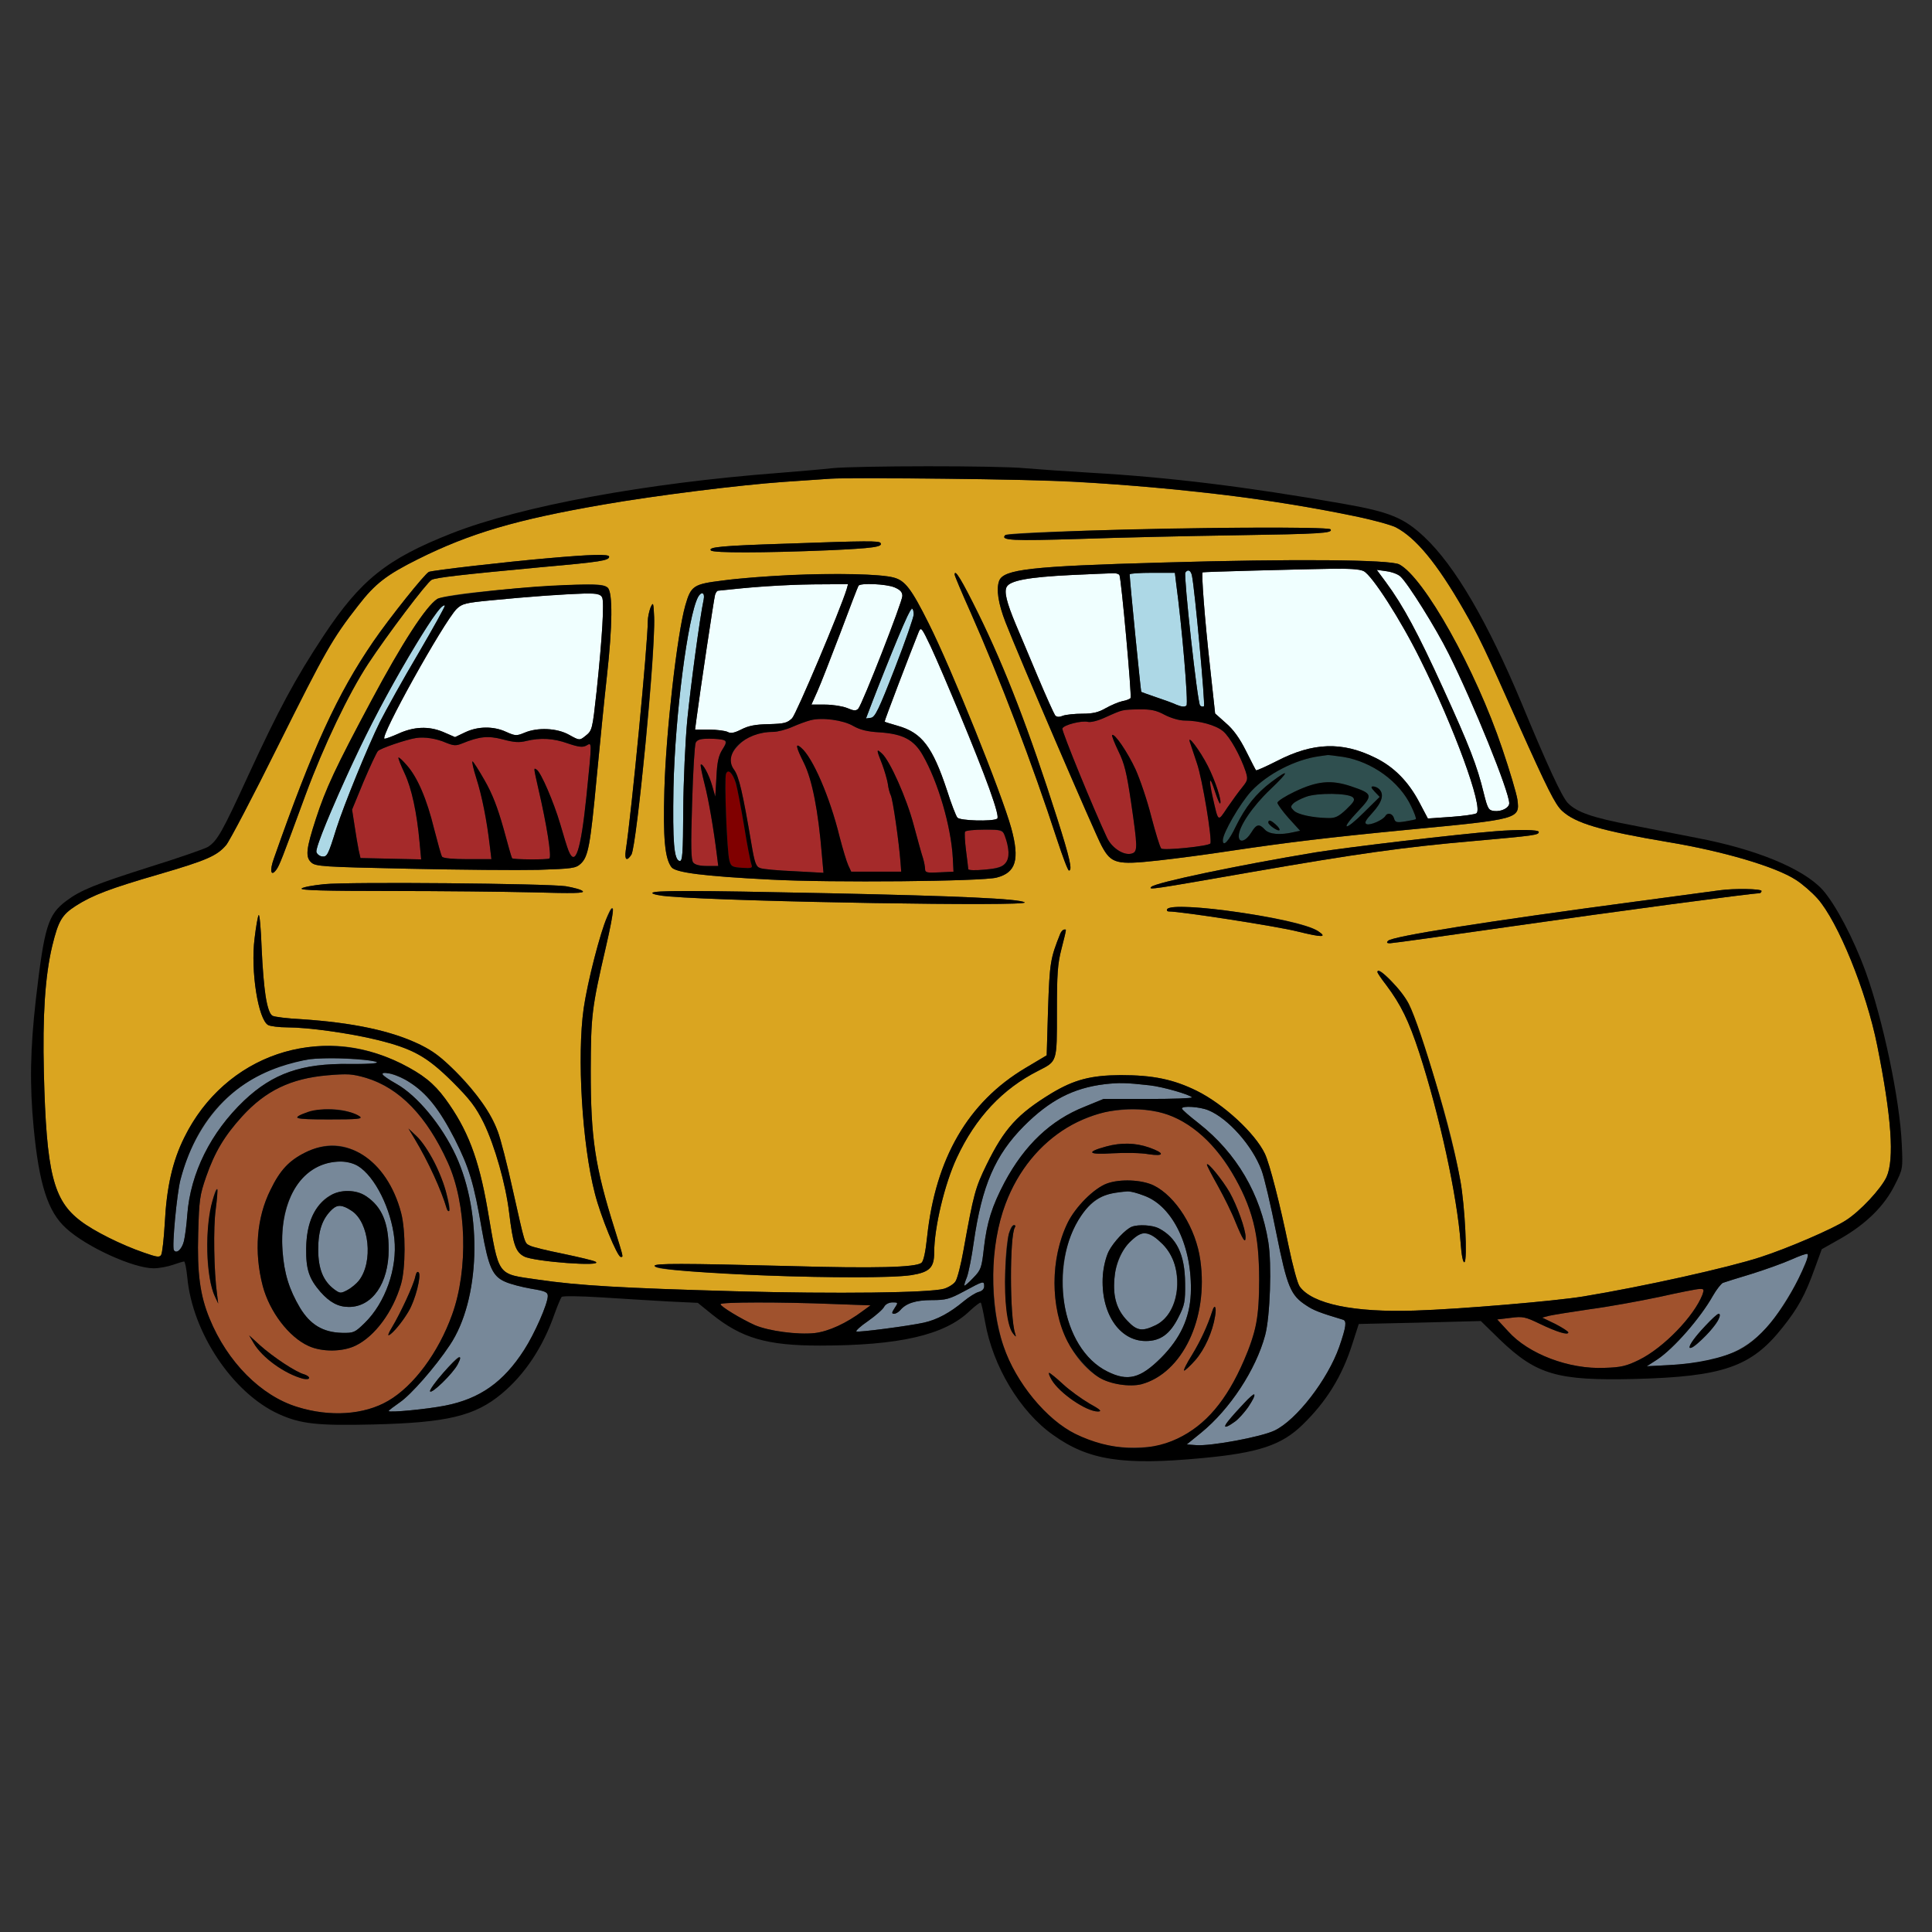 <?xml version="1.0" encoding="utf-8"?>
<!-- Generator: Adobe Illustrator 21.0.0, SVG Export Plug-In . SVG Version: 6.00 Build 0)  -->
<svg version="1.1" baseProfile="tiny"
	 id="svg78" inkscape:version="0.92.2 5c3e80d, 2017-08-06" sodipodi:docname="27.svg" xmlns:cc="http://creativecommons.org/ns#" xmlns:dc="http://purl.org/dc/elements/1.1/" xmlns:inkscape="http://www.inkscape.org/namespaces/inkscape" xmlns:rdf="http://www.w3.org/1999/02/22-rdf-syntax-ns#" xmlns:sodipodi="http://sodipodi.sourceforge.net/DTD/sodipodi-0.dtd" xmlns:svg="http://www.w3.org/2000/svg"
	 xmlns="http://www.w3.org/2000/svg" xmlns:xlink="http://www.w3.org/1999/xlink" x="0px" y="0px" viewBox="0 0 850 850"
	 xml:space="preserve">
<rect x="0" y="0" width="850" height="850" fill="#333333" stroke="none"/>
<sodipodi:namedview  bordercolor="#666666" borderopacity="1" gridtolerance="10" guidetolerance="10" id="namedview80" inkscape:current-layer="svg78" inkscape:cx="1137.039" inkscape:cy="703.33618" inkscape:pageopacity="0" inkscape:pageshadow="2" inkscape:window-height="978" inkscape:window-maximized="1" inkscape:window-width="1920" inkscape:window-x="0" inkscape:window-y="1" inkscape:zoom="0.41647059" objecttolerance="10" pagecolor="#ffffff" showgrid="false">
	</sodipodi:namedview>
<g id="g76" transform="translate(0,0) scale(1,1)">
	<path id="path4" fill="none" d="M0,0h425h425v425v425H425H0V425V0z M366,206c-4.1,0.5-14.2,1.3-22.5,2
		c-59.3,4.5-114.1,14.6-144.9,26.7c-28.4,11.2-39.9,20.4-56.1,44.8c-12.7,19.2-20,32.9-33.2,61.5c-11.6,25.3-13.7,28.9-17.8,31.6
		c-1.3,0.8-13,4.9-25.9,8.9C42,389,35.5,391.6,29.1,396.4c-8,6-9.6,11.3-13.3,43.1c-2.5,22-2.8,37.5-1,56.5
		c2.4,25.2,6.3,37.2,14.3,44.4C38,548.6,58.7,558,67.6,558c2.3,0,6.1-0.7,8.4-1.5c2.3-0.8,4.6-1.5,5-1.5c0.4,0,1,3.1,1.4,6.9
		c2.2,24.4,20,51,40.2,60.2c9.7,4.4,17,5.2,41.8,4.6c32.4-0.8,44.5-3.7,56.3-13.5c10.2-8.5,18.2-20.5,23.3-35.2
		c1.3-3.6,2.7-6.9,3.1-7.4c0.5-0.5,7.8-0.4,17.6,0.2c9.2,0.6,22.5,1.4,29.6,1.8l12.7,0.6l6.3,5.1c13,10.4,24,13.7,47.3,13.7
		c35,0,55.1-4.6,66.1-15.3c2.4-2.2,4.5-3.8,4.8-3.6c0.3,0.3,1.1,4.1,1.9,8.5c3.4,19.5,15.4,39.5,29.9,49.7
		c15.6,11.2,30.7,13.5,65.7,10.2c24.7-2.3,34.9-5.7,44.1-14.7c10.6-10.3,17.4-21.4,21.9-35.6l2.8-8.7l26.9-0.6l26.8-0.7l8.5,8.3
		c16,15.3,25.1,18,59,17.2c39.1-1,51.5-5.3,65.2-22.6c6.8-8.5,10-14.3,14.2-26l3.1-8.5l8.5-4.8c11.1-6.4,19.1-14.3,23.6-23.4
		c3.6-7.1,3.6-7.2,3.1-18c-0.8-19.4-8.3-54.9-15.9-75.9c-5.4-14.8-13.3-29.7-19-36.1c-8.6-9.3-29.1-17.8-55.5-22.8
		c-7-1.4-19.9-3.9-28.6-5.6c-17.3-3.3-24.1-5.7-28-9.8c-2.6-2.8-9-16.6-20.2-43.7c-14.9-35.7-29.3-60.5-42.8-73.2
		c-9-8.5-15.3-11.1-35.9-14.7c-42.5-7.5-77.2-11.7-110.8-13.6c-10.2-0.6-23.2-1.5-29-2C438.8,204.8,377.1,204.9,366,206z"/>
	<path id="path6" fill="#DAA520" d="M413,210.6c51.9,0.4,78.1,1.8,120,6.5c32.7,3.6,73.7,11.2,81.1,14.9
		c8.8,4.6,18.1,15.8,29.8,36.2c6.7,11.7,9.1,16.6,24.3,50.8c12.6,28.1,16,34.9,19,37.7c5.9,5.5,17.1,8.8,46.8,13.8
		c24.1,4,47.2,10.8,56.1,16.6c2.7,1.7,7,5.4,9.5,8.2c9,10.1,21.5,40.7,26.3,64.7c6.3,31.4,7.6,50.1,4.1,57.8
		c-2.4,5.2-11.6,15.1-17.9,19.1c-5.8,3.8-25.8,12.4-37.6,16.2c-14.1,4.6-51.3,12.9-78,17.3c-12.2,2-54.3,5.6-74,6.2
		c-26.9,0.9-45.2-2.9-50.7-10.6c-1-1.4-3.1-9.3-4.8-17.5c-3.8-18.5-8.4-36.5-10.5-40.9c-4.3-9-18.1-21.8-30-27.7
		c-10.2-5-19.1-6.9-33.5-6.9c-13.1,0.1-20.4,2-30.4,8c-14.9,9.1-20.7,15.4-28.6,31.5c-4.9,10.1-5.6,12.5-10.1,37.5
		c-1.1,6.3-2.7,12.5-3.5,13.7c-0.7,1.2-3.1,2.7-5.1,3.3c-6.3,1.8-47.4,2.3-91.8,1.1c-49.9-1.4-69-2.5-86.7-5.1
		c-18.5-2.7-17.1-0.8-22.3-31c-3.9-22.5-8.8-35.2-18.6-48.6c-5.1-6.9-9.9-10.7-19.4-15.5c-15.3-7.5-30.1-9.6-46.1-6.3
		c-21.2,4.3-39.4,18.6-49.3,38.8c-5.2,10.4-7.8,21.9-8.6,37.7c-0.4,6.9-1.1,13.2-1.6,14c-0.7,1.2-1.9,1-7.6-1
		c-9.9-3.4-22.1-9.5-27.8-13.9c-12.1-9.1-15.1-21.3-16.2-65.3c-0.6-24.9,0.5-42.4,3.7-55.8c2.7-11,4.2-13.6,10.4-17.6
		c7.4-4.7,15-7.6,36.7-13.9c20.9-6.1,25.4-8.1,29.4-12.8c1.5-1.8,11.9-21.6,23-44c20.5-41.1,23.6-46.7,35.1-61.4
		c7.5-9.7,12.5-13.5,26.3-20.4c22.9-11.4,43.3-17.4,81.5-24c23-4,59.7-8.6,79.6-10c8.5-0.6,17.8-1.2,20.5-1.4
		C368.3,210.4,389.6,210.4,413,210.6z M442.3,235.4c-2.4,2.4,3.1,2.6,32.8,1.7c17.3-0.6,48.1-1.3,68.4-1.6c37.6-0.6,43-0.9,41.9-2.6
		C584.2,230.9,444.3,233.4,442.3,235.4z M345.5,239.2c-28.2,0.9-34.2,1.5-32.7,3c1.1,1.1,22.6,1.1,51.7-0.1
		c19.8-0.9,24-1.5,22.9-3.2C386.8,237.9,381.8,237.9,345.5,239.2z M241,245.6c-18.5,1.6-50.6,5.3-52.3,6
		c-1.8,0.8-17.3,20.2-24.5,30.7c-15.8,23.1-26.5,46.4-43.7,95.4c-2,5.5-1.3,8.2,1.1,4.9c1.4-2,2.2-4,12.9-33.1
		c7.9-21.4,18.9-44.4,27.5-57.5c8.3-12.6,25.8-35.8,27.9-36.9c1.9-1,13.3-2.3,48.6-5.6c25.9-2.3,29.5-2.9,29.5-4.6
		C268,243.7,260.1,243.9,241,245.6z M511.5,247.5c-58.2,1.6-69.9,3-71.9,8c-1.4,3.7-0.4,10.1,2.8,18.3c5.5,14.2,39.5,93.3,42.3,98.4
		c4.2,7.8,6.5,8.4,24.7,6.4c8.3-0.9,22.5-2.8,31.6-4.2c25.5-3.8,43.7-6,79-9.4c48.4-4.6,48.7-4.7,47.6-13.2
		c-0.4-2.7-3.4-12.8-6.7-22.5c-11.7-34.8-34.4-75.3-45.3-81C611.5,246.2,569.3,245.8,511.5,247.5z M318,255.4
		c-13,1.6-14,2.3-16.5,11c-3.6,12.7-8.5,55.7-9.2,81.1c-0.6,21.3,0.2,30.1,3.1,34c1.7,2.4,14.1,4,43.9,5.5
		c26.2,1.4,92.8,0.8,99.2-0.9c8.5-2.2,10.2-7.9,6.4-21.8c-4.2-15.2-26.4-70.4-36.4-90.2c-7.5-15-10.3-18.7-15.3-20
		C383.9,251.6,341.7,252.3,318,255.4z M420,252.8c0,0.5,3.2,8.1,7.1,16.8c12.6,28.4,27.3,67,37.9,99.6c2.5,7.6,4.8,13.8,5.3,13.8
		c1.6,0,0.4-5.4-5.2-23c-12.2-38.3-22.7-65.7-34.7-90.1C423.1,255.1,420,250,420,252.8z M257.2,257.2c-23.3,0.5-61.7,4.2-64.8,6.3
		c-5,3.2-15.6,19.6-29,44.7c-15.9,29.7-20.1,38.8-24.4,52s-4.7,16.8-2.1,19.2c1.9,1.8,4.9,2,42.8,2.8c22.5,0.5,48.1,0.7,57.1,0.5
		c15.1-0.5,16.5-0.7,18.7-2.7c3.3-3.1,4.2-7.9,7-37.8c1.4-14.7,3.4-34.8,4.5-44.6c2.5-22.4,2.6-36.8,0.4-39
		C266.2,257.4,263.9,257,257.2,257.2z M287.8,271.5c-0.3-6.5-0.4-6.8-1.6-4.2c-0.6,1.6-1.2,4.3-1.2,6c0,9.9-7.2,84.8-9.7,100.9
		c-0.6,4.2,0.5,4.9,2.5,1.8c1.4-2.2,6.2-44.5,8.7-77C287.4,287.7,288,275.3,287.8,271.5z M658,365.7c-17.5,1.4-64,6.9-79.2,9.3
		c-34.3,5.7-70.5,13.3-72.3,15.2c-1.3,1.4-0.2,1.2,44.5-6.6c46.1-8,66.5-10.9,97.5-13.6c26.8-2.4,28.5-2.6,28.5-4
		C677,365,668.1,364.9,658,365.7z M142.6,389c-4.9,0.5-9.3,1.3-9.9,1.9c-0.8,0.8,10.4,1.1,38.9,1.1c22.1,0,50.4,0.3,63,0.6
		c17.6,0.5,22.6,0.4,21.8-0.5c-0.6-0.7-4-1.6-7.5-2.2C240.4,388.7,153.9,387.9,142.6,389z M756.5,391.7c-1.6,0.2-18.1,2.4-36.5,4.9
		c-66.1,8.8-107.3,15.3-109.3,17.3c-0.8,0.8-0.5,1.1,0.8,1.1c1.1,0,25.4-3.4,54-7.5C710.1,401.1,770.7,393,774,393c0.5,0,1-0.5,1-1
		C775,391,762.9,390.8,756.5,391.7z M287,392.9c0,0.5,3.3,1.2,7.3,1.5c29.2,2.4,159.5,4.5,156.5,2.6c-2.5-1.6-29-2.8-85.8-4
		C303.5,391.7,287,391.7,287,392.9z M269.7,400c-1.2-4.9-10.4,26.2-12.9,43.6c-3,21.1-0.7,59.8,4.9,81.4c2.5,10,9.9,28,11.4,28
		c1.2,0,1.3,0.6-2.6-12c-8.8-27.9-10.6-40.3-10.6-70c0.1-24.4,0.4-27.3,6.7-54.5C268.5,408.3,269.9,400.9,269.7,400z M513.5,400
		c-0.3,0.5,0,1,0.7,1c5.4,0,47.5,6.5,56.6,8.8c11,2.7,13.4,2.7,9-0.2c-4.7-3-19.8-6.3-41.1-9.1C525.1,398.8,514.4,398.5,513.5,400z
		 M115.1,417c-0.3-8.5-0.9-15-1.3-14.4c-0.4,0.6-1.2,5.2-1.8,10.3c-1.8,14.3,1.6,35.7,6,38.1c1,0.5,4.8,1,8.4,1
		c9.1,0,27.2,2.5,39.5,5.5c15.8,3.9,21.9,7.3,33.2,18.5c7.8,7.8,10.2,11,13.7,18c4.9,10.1,9.7,27,11.2,39.5
		c1.7,14,2.8,17.3,6.6,19.3c4.4,2.3,35.4,4.6,31.4,2.3c-0.8-0.5-7.2-2-14.3-3.5c-7-1.4-13.6-3-14.6-3.6c-2.4-1.2-2-0.1-7.5-24.5
		c-2.4-11-5.4-22.6-6.6-25.7c-5.1-13.7-21.5-32-34-38.1c-12.6-6.2-29.8-9.8-52.5-11.3c-6-0.3-11.7-1-12.6-1.5
		c-1.1-0.6-2.1-3.3-2.9-7.6C116.3,435.5,115.5,425.5,115.1,417z M466.5,410.7c-4.4,11-4.7,12.8-5.4,33.2l-0.6,20.4l-9.4,5.6
		c-25.2,15-39.5,39.7-43.2,74.2c-0.7,6.8-1.6,10.8-2.5,11.5c-2.6,2-20.2,2.5-58.4,1.4c-47.1-1.2-59-1.2-59-0.1c0,1.3,6.3,2,35,3.6
		c29.6,1.7,68.6,1.9,78,0.5c8-1.3,10-3.3,10-9.9c0-11,4.6-30.3,10-41.8c8.2-17.6,20.1-30.3,35.8-38.2c8.4-4.3,8.2-3.6,8.2-25.9
		c0-16.6,0.3-21.2,2-27.7c1.1-4.3,2-8,2-8.2C469,408.2,467.1,409.3,466.5,410.7z M606,427.7c0,0.3,1.7,2.9,3.9,5.7
		c6.5,8.7,9.9,15.7,14.5,29.7c9,27.7,16.7,63.2,18.2,83.6c0.4,5.7,1.1,9,1.7,8.6c1.4-0.8,0.2-24.8-1.8-35.8
		c-2.7-15.3-7.4-33-14.2-53.9c-7.7-23.6-8.9-26.2-15.6-33.3C608.1,427.4,606,426,606,427.7z"/>
	<path id="path8" fill="#F0FFFF" d="M600,251.3c3.7,1.9,16.2,21.3,24.8,38.7c14.9,29.8,27.9,65.4,24.8,67.8
		c-0.6,0.5-5.7,1.2-11.3,1.6l-10.1,0.7l-3.8-7.2c-4.8-9.1-11.2-15.6-19.5-19.6c-14.4-7.1-27.2-6.7-43.1,1.5c-4.9,2.5-9,4.3-9.2,4.1
		c-0.2-0.2-2.2-4.1-4.4-8.5c-2.8-5.6-5.6-9.5-8.9-12.3l-4.7-4.2l-2.2-20.2c-2.4-21.4-3.9-41.6-3.3-41.9c0.2-0.1,10.8-0.5,23.4-0.8
		C594.3,249.9,597.4,250,600,251.3z"/>
	<path id="path10" fill="#ADD8E6" d="M524.4,253.2c1.3,6.2,5.9,56.8,5.3,57.5c-0.4,0.3-1.2,0.2-1.7-0.3c-1.2-1.2-7.3-57.1-6.5-58.5
		C522.6,250.3,523.9,250.9,524.4,253.2z"/>
	<path id="path12" fill="#F0FFFF" d="M605.7,250.7l4.2,0.6c2.4,0.3,5.1,1.3,6.2,2.3c3.3,3,15.7,22.8,21.3,34.1
		c10.8,21.6,26.6,60.6,26.6,65.7c0,2-3.4,3.8-6.7,3.4c-2.4-0.3-2.8-1-4.5-7.8c-2.9-12-6.3-20.8-18-46.4
		c-10.9-23.9-17.4-36.1-25.1-46.5L605.7,250.7z"/>
	<path id="path14" fill="#F0FFFF" d="M489.7,252.2c1.2-0.1,2.5,0.3,2.8,0.8c0.8,1.3,5.5,53.2,4.9,54.1c-0.2,0.4-1.9,1.1-3.7,1.4
		c-1.7,0.4-5,1.8-7.3,3.1c-3.1,1.8-5.6,2.4-10.2,2.4c-3.3,0-7.2,0.4-8.6,0.9c-1.7,0.7-2.7,0.6-3.4-0.2c-0.5-0.7-4-8.4-7.7-17.2
		c-3.7-8.8-8-19.1-9.6-22.8c-4-9.6-5.2-14.3-4-16.5c1.5-2.8,9.8-4.3,28.1-5.2C480.1,252.6,488.5,252.2,489.7,252.2z"/>
	<path id="path16" fill="#ADD8E6" d="M506.9,252h10l0.5,4.2c2.6,19.1,5.5,53.3,4.6,54.2c-0.7,0.7-2.1,0.6-4.3-0.3
		c-1.7-0.8-5.9-2.3-9.2-3.4s-6.2-2.2-6.4-2.3c-0.2-0.2-5-48.3-5.1-51.7C497,252.3,501.5,252,506.9,252z"/>
	<path id="path18" fill="#A52A2A" d="M501.1,312.1c5.2-0.1,7.6,0.4,11.3,2.4c2.7,1.4,6.4,2.5,8.6,2.5c6.5,0,13.9,2,17.1,4.7
		c3.1,2.6,7.6,10.8,9.9,17.6c1.1,3.5,1,4-1.4,7c-1.5,1.8-4.4,5.8-6.6,9c-4.3,6.4-3.9,6.7-6.5-4.7c-1.9-8.5-1.3-9.7,1.1-2.2
		c1,3.1,2,5.4,2.2,5.1c0.9-0.8-2.1-10-5.4-16.5c-3.4-6.7-9.2-14.4-7.9-10.5c0.4,1.1,1.8,5.3,3.1,9.3c2.4,6.9,6.8,33.7,5.9,35.3
		c-0.8,1.2-20.6,3.2-21.6,2.2c-0.6-0.6-2.5-6.9-4.4-14.1c-1.8-7.2-5-16.5-6.9-20.7c-3.4-7.4-9.3-16.1-10.3-15.1
		c-0.3,0.2,1,3.4,2.7,7c2.7,5.4,3.7,9.6,5.6,22.4c2.9,19.9,3,21.9,0.4,22.7c-3.4,1.1-8.7-2.3-10.9-6.8
		c-5.8-12.3-20.1-47.2-19.7-48.2c0.6-1.6,8.6-3.6,11.3-2.9c1.1,0.3,4.4-0.5,7.4-1.9c3-1.3,6.1-2.7,6.9-3
		C493.8,312.4,497.5,312.1,501.1,312.1z"/>
	<path id="path20" fill="#2F4F4F" d="M584,332.2c0.3-0.1,3.4,0.3,6.9,0.8c12.8,2.1,24.9,10.9,30,21.8c1.4,2.9,2.3,5.4,2,5.6
		c-0.2,0.2-2.4,0.6-4.7,1c-3.8,0.6-4.4,0.4-4.9-1.4c-0.6-2.1-2.8-2.7-3.8-1c-1.1,1.8-6.6,4.2-8.2,3.6c-1.2-0.5-0.6-1.6,2.6-5.1
		c4.1-4.5,5.2-8,2.9-10.3c-0.7-0.7-1.9-1.2-2.7-1.2c-1.1,0-0.9,0.6,0.7,2.3l2.2,2.3l-7,6.9c-8.4,8.4-10.6,7.9-2.6-0.5
		c6.8-7.2,6.7-7.8-3.1-11.1c-8.7-2.9-14.8-2.3-24.7,2.4c-4.2,2-7.6,4.2-7.6,4.9c0.1,0.7,2.3,3.8,5,6.8l5,5.5l-2.8,0.6
		c-5.9,1.4-10.8,1-12.7-1.1c-2.5-2.7-3.7-2.5-6,1.3c-2.5,4-5.5,4.8-5.5,1.5c0-4.1,6.1-13.1,13.9-20.5c8.4-8,8.6-9.4,0.5-3.3
		c-6.8,5.1-11.4,10.9-15.6,19.4c-3.1,6.6-5.8,9.5-5.8,6.3c0-3.2,7.5-16.1,12.5-21.6c7.2-7.7,19.5-14,30-15.4
		C582.2,332.5,583.7,332.2,584,332.2z M558,361.9c0,0.5,1.1,1.6,2.5,2.5c2.9,1.9,3.4,0.7,0.7-1.7C559.1,360.8,558,360.5,558,361.9z"
		/>
	<path id="path22" fill="#2F4F4F" d="M595.2,350.8c1.1,1.1,0.5,2-2.9,5.3c-3.4,3.2-4.9,3.9-8,3.8c-6.6-0.1-13.4-1.5-15.1-3.3
		c-1.4-1.4-1.5-1.8-0.2-3.1c0.8-0.8,3.3-2.1,5.5-2.9C579.4,348.7,593.3,348.9,595.2,350.8z"/>
	<path id="path24" fill="#F0FFFF" d="M357.8,257.1l15.3-0.1l-0.6,2.2c-2.9,9.4-22.1,54.8-24,56.8c-2.2,2.1-3.4,2.4-10.3,2.6
		c-5.8,0.1-8.9,0.7-12,2.3c-3.2,1.6-4.7,1.9-6.1,1.1c-1.1-0.5-4.7-1-8.1-1h-6.2l0.7-5.3c1.4-10.9,7.6-52.3,8.1-54
		c0.3-0.9,0.8-1.7,1.2-1.8c0.4,0,6.6-0.6,13.7-1.4C336.7,257.8,349.4,257.2,357.8,257.1z"/>
	<path id="path26" fill="#F0FFFF" d="M393.5,258.4c2.6,1.1,3.5,2.1,3.5,3.8c0,2.6-17.6,47.6-19.4,49.6c-1,1-1.9,1-4.9-0.3
		c-2-0.8-6.3-1.5-9.7-1.5h-6l2.6-5.8c1.4-3.1,5.9-14.7,10.1-25.7c4.1-11,7.7-20.3,8-20.8C378.5,256.4,389.9,256.9,393.5,258.4z"/>
	<path id="path28" fill="#ADD8E6" d="M309.6,263.7c-1.7,8-5.7,37.9-7.2,52.8c-0.9,9.3-1.7,27.2-1.8,39.8
		c-0.1,19.4-0.3,22.7-1.6,22.5c-2.5-0.5-3.1-8.3-2.7-32.3c0.7-32,6.3-75.2,10.8-83.8C308.6,260,310.2,260.7,309.6,263.7z"/>
	<path id="path30" fill="#ADD8E6" d="M402,270.3c0,1.2-3.7,11.9-8.3,23.7c-7.1,18.3-8.7,21.5-10.5,21.8l-2.2,0.3l1.9-5
		c1-2.8,5.4-13.8,9.7-24.5C399.8,268.5,402,264.7,402,270.3z"/>
	<path id="path32" fill="#F0FFFF" d="M409.5,284.5c6.1,13.2,20.1,47,25.6,62c3.3,9.2,4.4,13.2,3.6,13.7c-2.1,1.3-16.4,0.9-17.5-0.5
		c-0.6-0.7-2.7-6.1-4.6-12.1c-6.3-19-11-25.2-21.4-28.2c-3.1-0.9-5.8-1.7-6-1.9c-0.2-0.2,11.3-30.3,15-39.5
		C405.2,275.7,405.5,276.1,409.5,284.5z"/>
	<path id="path34" fill="#A52A2A" d="M375.4,319.4c3,1.7,6.2,2.5,11.6,2.8c10.2,0.7,15.1,3.2,19,10.1c6.7,11.7,12.4,31.1,13.2,45.2
		l0.3,6l-6.2,0.3c-5.4,0.3-6.3,0.1-6.3-1.4c0-1-0.4-3.1-0.9-4.8c-0.6-1.7-2.4-8.3-4.1-14.6c-3.1-11.8-10.5-28.4-14-31.5
		c-2.5-2.3-2.5-1.8,0.1,4.7c1.1,2.9,2.2,6.8,2.5,8.6c0.2,1.8,0.8,4.1,1.3,5.1c0.9,1.6,3.6,20.4,4.3,29.6l0.3,4h-11h-11l-1.3-2.8
		c-0.7-1.5-2.4-7.1-3.8-12.5c-4.3-17.6-11.9-35.1-17-39.3c-2.6-2.2-2.3-0.4,1.3,6.8c3.6,7.3,6.3,20.9,7.9,40.5l0.7,7.8l-12.9-0.7
		c-7.1-0.3-13.9-0.9-15-1.4c-1.8-0.6-2.4-2.3-3.8-10.6c-3.8-22.5-5.5-29.7-7.6-32.6c-2.7-3.6-2.1-6.8,2.4-11.3
		c3.4-3.4,8.8-5.4,14.7-5.4c2,0,5.8-1,8.5-2.2c2.7-1.2,6.3-2.5,7.9-2.9C361.6,315.5,371,316.8,375.4,319.4z"/>
	<path id="path36" fill="#A52A2A" d="M312,325c7.8,0,8.4,0.6,5.8,4.8c-1.7,2.7-2.3,5.6-2.6,12.1l-0.5,8.6l-1.4-4.9
		c-1.4-4.9-4.2-10-5-9.2c-0.2,0.2,0.5,3.9,1.6,8.2c1.9,7.3,4.1,20.3,5.5,31.6l0.6,4.8h-4.9c-3.1,0-5.3-0.5-6.1-1.5
		c-1-1.2-1.1-7.1-0.5-26.3c0.4-13.6,1.1-25.5,1.6-26.5C306.8,325.4,308.3,325,312,325z"/>
	<path id="path38" fill="#800000" d="M321.3,339.9c2,1.6,3.3,6.7,6.1,23.6c1.3,8.2,2.8,15.8,3.2,16.8c0.6,1.6,0.1,1.8-4.2,1.5
		c-4.3-0.3-4.8-0.6-5.5-3.2c-1.1-3.9-2.3-36-1.5-38.1C319.9,339.2,320.3,339,321.3,339.9z"/>
	<path id="path40" fill="#A52A2A" d="M433.1,365c8.9,0,9.1,0.2,10.5,8.8c0.9,6-1.5,8-10.3,8.8c-4.1,0.4-7.3,0.3-7.3-0.2
		c0-0.5-0.5-4.2-1-8.3c-0.5-4-0.7-7.7-0.4-8.2C424.9,365.4,428.7,365,433.1,365z"/>
	<path id="path42" fill="#F0FFFF" d="M264.9,262.8c1,1.9,0.1,17.3-2.4,41.2c-1.9,17.2-1.9,17.4-5.1,19.9c-2.4,1.9-2.5,1.9-7-0.6
		c-5.3-3-13.9-3.4-19.7-0.9c-3.4,1.4-4,1.4-8-0.4c-5.6-2.6-12.5-2.5-18.1,0.2l-4.4,2.1l-5.3-2.3c-6.3-2.6-12.8-2.4-19.9,0.9
		c-2.5,1.1-5.1,2.1-5.8,2.1c-2.6,0,25.9-51.2,31.7-57.1c2.4-2.3,3.8-2.7,15.4-3.8c7.1-0.7,17.8-1.6,24-2.1
		C260.4,260.7,263.8,260.8,264.9,262.8z"/>
	<path id="path44" fill="#ADD8E6" d="M195.7,266.4c0.3,0.2-5,9.7-11.6,21c-6.7,11.3-14.3,25-17,30.3c-5.4,11-15.7,36.2-19.1,46.8
		c-3.7,11.9-4.1,12.6-6.4,12.3c-1.1-0.2-2.2-1.1-2.4-2c-0.6-3.4,17.2-43.3,29.5-66.3c8.6-16,22.9-39.4,25.1-41.2
		C194.7,266.6,195.5,266.2,195.7,266.4z"/>
	<path id="path46" fill="#A52A2A" d="M196.3,326.8c3.3,1.3,4.3,1.4,7,0.3c7.6-3.1,11.4-3.5,17.9-1.8c4.8,1.3,7.3,1.5,10.3,0.7
		c6.3-1.5,12-1.2,18.4,1.1c4.7,1.6,6.5,1.8,8.1,0.9c2.5-1.4,2.5-2.5,0,22.4c-2.5,24.1-4.9,31.3-7.9,23.8c-0.6-1.5-2.2-6.7-3.6-11.6
		c-2.8-9.5-8.5-22.9-10.4-24c-1.4-0.9-1.4-1.2,0.8,8.6c3.6,15.4,5.9,29.8,4.8,30.5c-0.9,0.6-15.9,0.5-16.4-0.1
		c-0.2-0.2-1.9-6.1-3.8-13.2c-2.6-9.2-4.9-15.2-8.3-21.1c-2.6-4.6-5-8.3-5.3-8.3c-0.4,0,0.4,3.4,1.7,7.5c2.4,7.5,4.6,18.4,5.9,29.7
		l0.7,5.8h-10.5c-6.3,0-10.8-0.4-11.2-1.1c-0.4-0.5-1.9-6-3.5-12.2c-3.2-13.1-7.3-22.7-12-28c-1.8-2.1-3.4-3.6-3.7-3.4
		c-0.2,0.2,1,3.3,2.7,6.9c3.1,6.6,5.4,17.2,6.6,30.4l0.7,7.5l-13.4-0.3l-13.3-0.3l-0.8-3.5c-0.4-1.9-1.2-6.7-1.8-10.7l-1.1-7.1
		l5.1-12.4c2.9-6.8,5.7-12.8,6.3-13.4c1.2-1.2,12.3-5,16.7-5.7C186.7,324.1,192,324.9,196.3,326.8z"/>
	<path id="path48" fill="#778899" d="M151,465.7c18.3,0.9,20.3,2.6,2.7,2.4c-20.9-0.3-33.6,4.1-46.3,16.1
		c-14.7,14-23.6,31.9-25,50.2c-0.3,4.4-1,9.7-1.5,11.7c-0.9,3.6-3.3,5.7-4.4,3.9c-0.9-1.4,1.3-24.9,2.9-31c7.8-29.7,28.8-49.2,57-53
		C139.7,465.6,146.3,465.4,151,465.7z"/>
	<path id="path50" fill="#A0522D" d="M155,472.8c17.8,3,31.6,15.7,42,38.6c8.3,18.3,9.1,47.1,1.9,67c-6,16.7-16.9,31.4-28.1,37.9
		c-10.6,6.2-25.6,7.2-40,2.7c-16-4.9-30.8-19.8-38.6-38.9c-4.2-10.2-5.5-19.9-5-37.5c0.4-14.8,0.7-16.8,3.5-24.9
		c3.8-10.9,8.1-18,15.8-26.5c10.4-11.4,21.5-16.7,37.5-18.1C148.7,472.7,153.6,472.5,155,472.8z M130.9,491.4
		c-1.2,0.8,2.2,1.1,13.8,1.1c12.6,0,15-0.2,13.6-1.3c-0.9-0.7-3.3-1.7-5.3-2.2C146,487,135.6,488.2,130.9,491.4z M183.3,499.9
		l-3.6-3.4l2.7,4.5c6,10,11.7,22.4,14.2,30.9c0.3,0.8,0.7,1.1,1,0.9c1.2-1.2-2.9-14.6-6.6-21.7C188.8,506.8,185.3,501.8,183.3,499.9
		z M134.2,507.1c-7,3.5-11,7.7-15.2,16.4c-6.1,12.2-7.3,27.3-3.4,42.3c3,11.3,11.5,22.5,20.2,26.4c5.9,2.7,15,2.6,20.7-0.2
		c8.4-4.1,16.3-14.7,19.9-26.9c2.1-7,2.1-23.7,0.1-31.4c-3.2-12.5-11-23.1-20-27.3C149.2,502.9,142,503.2,134.2,507.1z M95.6,523.2
		c-1.1-1.1-3.8,11.3-4.3,20.3c-0.6,10.6,0.7,21.7,3.3,27l1.4,3l-0.5-4c-1.4-10-1.7-29.6-0.6-37.4C95.5,527.5,95.8,523.5,95.6,523.2z
		 M184.2,559.8c-0.6-0.6-1.1,0.1-1.5,1.9c-0.7,3.6-6.6,16.2-10.2,22.2c-3,4.8-1.3,4.5,2.7-0.4c4.3-5.3,6.7-10,8.4-16.4
		C184.6,563.1,184.8,560.4,184.2,559.8z M114.3,591.8l-4.7-4.3l2,3.4c3.7,6.4,13.7,13.6,21.8,15.7c1.5,0.3,2.6,0.2,2.6-0.4
		c0-0.5-1-1.2-2.3-1.6c-1.3-0.3-5.1-2.3-8.5-4.5C121.8,597.9,116.9,594.1,114.3,591.8z"/>
	<path id="path52" fill="#778899" d="M157.5,513c7.5,4.6,14.6,19,16,32c1.4,13-4,28.2-13,37c-4.4,4.3-4.9,4.5-10,4.4
		c-8.4-0.2-14-3.6-18.5-11c-4.8-8.1-7-15.2-7.7-25.1c-1.3-18.4,5.7-33.7,17.3-37.8C147.3,510.4,153.7,510.7,157.5,513z M153.1,524
		c-11.1,0-18.2,9.9-18.4,25.4c-0.1,9.2,1.3,13.2,6.3,19c4.1,4.6,7.8,6.6,12.5,6.6c10.3,0,17.5-10.4,17.5-25.3
		c0-11.7-3-18.8-9.9-23.4C158.8,524.7,156.2,524,153.1,524z"/>
	<path id="path54" fill="#778899" d="M154.7,532.7c7.8,5.1,9.6,22.5,3.2,30.7c-1.1,1.4-3.4,3.3-5.1,4.2c-2.9,1.5-3.2,1.5-5.7-0.3
		c-4.9-3.7-7.1-9-7.1-17.6c0-8.3,1.8-13.6,6.2-17.7C148.5,529.9,150.6,530,154.7,532.7z"/>
	<path id="path56" fill="#778899" d="M180.1,476.1c7.6,4.8,13.2,11.9,19.9,24.9c6.4,12.7,8.5,19.5,12,40
		c2.9,16.5,4.7,20.5,10.2,22.9c2.4,1.1,7.6,2.4,11.6,3.1c6.1,1,7.2,1.5,7.2,3.2c0,3.4-5.8,16.6-10.4,23.7
		c-9.1,14.2-19.5,21.5-34.7,24.5c-8,1.6-24.9,3.2-24.9,2.4c0-0.3,2.3-2,5-3.9c4.8-3.3,15.4-15.3,21.9-25.1
		c13.3-19.8,14.5-57.7,2.7-83.3c-6.2-13.4-17-26.5-26.3-31.7c-2.9-1.6-5.6-3.5-6-4.1C167,470.6,175.2,472.9,180.1,476.1z M202.1,597
		c-1.5,0-13.3,13.9-12.9,15.1c0.5,1.5,10.1-7.8,12.2-11.9C202.3,598.4,202.6,597,202.1,597z"/>
	<path id="path58" fill="#778899" d="M505.8,477.5c5.6,0.6,17.8,4.1,18.6,5.3c0.2,0.4-8.4,0.7-19.2,0.7h-19.7l-8.3,3.4
		c-14.9,5.9-26.4,16.8-35.2,33.2c-5.6,10.6-7.8,17.7-9.1,28.8c-1,9-1.3,9.8-4.7,13.3c-2,2.1-3.7,3.6-3.9,3.4
		c-0.2-0.1,0.3-1.8,1.1-3.7c0.7-1.9,2.1-8.7,3-15.3c3.6-25,9.4-38.4,22.1-51.2c11.3-11.3,21.6-16.7,35.5-18.4
		C492.4,476.3,495.1,476.3,505.8,477.5z"/>
	<path id="path60" fill="#778899" d="M531.7,488.5c8.7,3.6,19.3,15.6,23.3,26.3c1.2,3.1,4.1,15.5,6.5,27.6
		c4.8,23.9,6.3,27.5,13.3,32c3.1,2.1,6,3.2,16,6.2c1.8,0.5,1.5,3-1.6,12c-5.1,14.4-18.8,32.2-28.5,36.8c-5.9,2.8-27.9,6.9-34.4,6.4
		l-4.2-0.3l6.4-5.2c12.6-10.3,24-27.6,28.1-42.8c2.2-8.1,3-31.4,1.4-41.1c-3.4-21.1-13.9-39-30.5-52.1c-4.1-3.2-7.5-6.1-7.5-6.6
		C520,486.4,527.9,486.9,531.7,488.5z M551.8,613.5c-0.2-0.3-2.2,1.4-4.4,3.8c-6.7,7.2-8.8,9.7-8.3,10.2c1.1,1.1,8-4.9,10.5-9.1
		C551,615.9,552,613.7,551.8,613.5z"/>
	<path id="path62" fill="#A0522D" d="M532,502.6c10.1,10.9,17.9,25.9,20.6,40.2c1.8,9.4,1.8,31.7,0,40.2c-0.8,3.6-3.1,10.5-5.3,15.5
		c-7.6,17.6-16.8,28.5-29.2,34.4c-6.5,3.1-8.7,3.6-16.6,3.9c-16.7,0.8-30.4-4.5-42.1-16.2C443.8,605,437,586.7,437,560.5
		c0-30,13.9-55.5,36.3-66.5c4.5-2.2,10.7-4.4,13.7-4.9C506.5,486,520.3,490.1,532,502.6z M486.7,504.4c-9.2,2.5-8,3.7,2.8,3
		c5.5-0.3,12.6-0.2,15.8,0.4c7.2,1.1,7.3-0.5,0.1-3C499.6,502.8,493.3,502.6,486.7,504.4z M531,512.4c0,0.5,2.2,4.7,4.9,9.5
		c2.6,4.7,6.1,11.7,7.6,15.6c3.3,8,4.5,9.9,4.5,6.7c0-3.4-3.7-13.7-7-19.6C537.9,519.2,531.1,510.8,531,512.4z M487,520.7
		c-5.7,2.1-13.8,10.2-17.3,17.3c-11.6,24-5,56.4,13.8,68c4.8,3,13.5,4.3,18.7,3c18-4.9,29.5-28.9,25.9-54.5
		c-1.9-14.1-10.8-28.2-20.6-33C502.2,519,492.8,518.6,487,520.7z M446.1,539c-4.9,0-5.3,41.7-0.4,47.7c1.4,1.7,1.4,1.7,0.9-0.1
		c-2.4-7.3-2.4-42.9-0.1-46.6C446.9,539.4,446.7,539,446.1,539z M533.4,576.7c-2.1,6.6-5.2,13.2-8.9,19.3c-2.4,3.8-4,7-3.5,7
		c0.4,0,2.7-2.1,4.9-4.6c4.1-4.7,7.6-12.4,8.7-19.4C535.3,575,534.4,573.5,533.4,576.7z M461.6,604c-0.4,0,0.1,1.4,1.1,3.1
		c3.4,5.8,15.2,13.9,20.3,13.9c2,0,1.2-0.8-3.7-3.5c-3.4-2-8.7-5.8-11.6-8.5C464.7,606.2,461.9,604,461.6,604z"/>
	<path id="path64" fill="#778899" d="M503.5,526.1c12.7,4.7,21.2,22.8,20.4,43.1c-0.5,10.8-4.6,19.6-13,28.1
		c-9.2,9.2-14.7,10.6-23.7,6.1c-10.2-5-17.4-16.8-19.1-31.2c-2.9-23.5,7.1-45.2,21.9-47.3C497.3,523.9,497.7,523.9,503.5,526.1z
		 M498,539.7c-2.7,1-8.1,6.7-10.2,10.8c-1.2,2.4-2.3,6.7-2.6,10.6c-1.1,16.3,7.1,28.9,18.9,28.9c6.5,0,10.7-3.1,14.4-10.5
		c2.7-5.3,3-6.9,2.9-15c-0.1-12.5-3.7-20-11.6-24.1C507.1,539,500.9,538.6,498,539.7z"/>
	<path id="path66" fill="#778899" d="M517,557c2.7,11.2-0.9,22.3-8.5,26c-6,2.9-8.3,2.6-12.6-2c-4.6-4.8-6.3-10.4-5.6-18.5
		c0.6-8.7,6.2-18,11.7-19.7C506.8,541.3,515.1,549.1,517,557z"/>
	<path id="path68" fill="#778899" d="M795.2,551.7c2.3,1.2-10.5,24.2-17.9,32.3c-10.3,11.2-21.5,15.5-43.3,16.6l-9.5,0.5l4.5-2.9
		c7.3-4.8,19.1-18.3,24.6-28.1c1.6-2.8,3.6-5.3,4.4-5.7c0.8-0.3,6.5-2.1,12.5-3.9c6.1-1.9,13.9-4.7,17.5-6.3
		C791.6,552.6,794.8,551.4,795.2,551.7z M750.3,583.3c-5.6,5.9-8,9.7-6.3,9.7c1.8,0,11.6-10.3,12.2-12.8
		C757.1,576.8,755.8,577.5,750.3,583.3z"/>
	<path id="path70" fill="#778899" d="M433,565.9c0,1.2-0.9,2.1-2.4,2.5c-1.3,0.3-4.3,2.2-6.6,4.1c-6.1,5.1-11.7,8.1-17.5,9.4
		c-6.8,1.5-28.4,4.3-29.7,3.9c-0.5-0.2,1.7-2.3,5.1-4.6c3.4-2.4,6.6-5.2,7.1-6.3c0.6-1.1,2.1-1.9,3.7-1.9c2.5,0,2.5,0.1,0.9,2.5
		c-1.3,2-1.4,2.5-0.2,2.5c0.7,0,1.9-0.7,2.7-1.6c2.5-3,6.8-4.4,13.8-4.4c6.2,0,7.8-0.4,14.3-3.9C432.7,563.5,433,563.4,433,565.9z"
		/>
	<path id="path72" fill="#A0522D" d="M747.7,567.1c2-0.1,2.1,0.2,1.3,2.5c-3.7,9.5-17.1,23.4-27.9,28.7c-5.5,2.7-7.9,3.3-15.2,3.5
		c-15.6,0.7-33.5-6.1-42.4-16.1l-4.8-5.2l5.9-0.7c5.3-0.7,6.4-0.5,12.8,2.6c7.5,3.6,12.6,5.2,12.6,3.8c0-0.4-2.6-2.1-5.7-3.7
		l-5.8-2.8l3-0.8c1.7-0.4,9.8-1.7,18-2.9c8.3-1.1,22-3.6,30.5-5.4C738.5,568.7,746.5,567.1,747.7,567.1z"/>
	<path id="path74" fill="#A0522D" d="M366.3,573.7l16.7,0.6l-3.3,2.4c-7.3,5.5-15.2,9.1-21.3,9.8c-7.6,0.8-20.2-0.9-26.3-3.5
		c-6-2.7-15.1-8.2-15.1-9.2S343.6,572.8,366.3,573.7z"/>
	<path d="M451,206c5.8,0.5,18.8,1.4,29,2c33.6,1.9,68.3,6.1,110.8,13.6c20.6,3.6,26.9,6.2,35.9,14.7c13.5,12.7,27.9,37.5,42.8,73.2
		c11.2,27.1,17.6,40.9,20.2,43.7c3.9,4.1,10.7,6.5,28,9.8c8.7,1.7,21.6,4.2,28.6,5.6c26.4,5,46.9,13.5,55.5,22.8
		c5.7,6.4,13.6,21.3,19,36.1c7.6,21,15.1,56.5,15.9,75.9c0.5,10.8,0.5,10.9-3.1,18c-4.5,9.1-12.5,17-23.6,23.4l-8.5,4.8l-3.1,8.5
		c-4.2,11.7-7.4,17.5-14.2,26c-13.7,17.3-26.1,21.6-65.2,22.6c-33.9,0.8-43-1.9-59-17.2l-8.5-8.3l-26.8,0.7l-26.9,0.6l-2.8,8.7
		c-4.5,14.2-11.3,25.3-21.9,35.6c-9.2,9-19.4,12.4-44.1,14.7c-35,3.3-50.1,1-65.7-10.2c-14.5-10.2-26.5-30.2-29.9-49.7
		c-0.8-4.4-1.6-8.2-1.9-8.5c-0.3-0.2-2.4,1.4-4.8,3.6c-11,10.7-31.1,15.3-66.1,15.3c-23.3,0-34.3-3.3-47.3-13.7l-6.3-5.1l-12.7-0.6
		c-7.1-0.4-20.4-1.2-29.6-1.8c-9.8-0.6-17.1-0.7-17.6-0.2c-0.4,0.5-1.8,3.8-3.1,7.4c-5.1,14.7-13.1,26.7-23.3,35.2
		c-11.8,9.8-23.9,12.7-56.3,13.5c-24.8,0.6-32.1-0.2-41.8-4.6c-20.2-9.2-38-35.8-40.2-60.2c-0.4-3.8-1-6.9-1.4-6.9
		c-0.4,0-2.7,0.7-5,1.5c-2.3,0.8-6.1,1.5-8.4,1.5c-8.9,0-29.6-9.4-38.5-17.6c-8-7.2-11.9-19.2-14.3-44.4c-1.8-19-1.5-34.5,1-56.5
		c3.7-31.8,5.3-37.1,13.3-43.1c6.4-4.8,12.9-7.4,36.5-14.9c12.9-4,24.6-8.1,25.9-8.9c4.1-2.7,6.2-6.3,17.8-31.6
		c13.2-28.6,20.5-42.3,33.2-61.5c16.2-24.4,27.7-33.6,56.1-44.8c30.8-12.1,85.6-22.2,144.9-26.7c8.3-0.7,18.4-1.5,22.5-2
		C377.1,204.9,438.8,204.8,451,206z M365.5,210.6c-2.7,0.2-12,0.8-20.5,1.4c-19.9,1.4-56.6,6-79.6,10c-38.2,6.6-58.6,12.6-81.5,24
		c-13.8,6.9-18.8,10.7-26.3,20.4c-11.5,14.7-14.6,20.3-35.1,61.4c-11.1,22.4-21.5,42.2-23,44c-4,4.7-8.5,6.7-29.4,12.8
		c-21.7,6.3-29.3,9.2-36.7,13.9c-6.2,4-7.7,6.6-10.4,17.6c-3.2,13.4-4.3,30.9-3.7,55.8c1.1,44,4.1,56.2,16.2,65.3
		c5.7,4.4,17.9,10.5,27.8,13.9c5.7,2,6.9,2.2,7.6,1c0.5-0.8,1.2-7.1,1.6-14c0.8-15.8,3.4-27.3,8.6-37.7
		c17.9-36.3,59.2-50.4,95.4-32.5c9.5,4.8,14.3,8.6,19.4,15.5c9.8,13.4,14.7,26.1,18.6,48.6c5.2,30.2,3.8,28.3,22.3,31
		c17.7,2.6,36.8,3.7,86.7,5.1c44.4,1.2,85.5,0.7,91.8-1.1c2-0.6,4.4-2.1,5.1-3.3c0.8-1.2,2.4-7.4,3.5-13.7
		c4.5-25,5.2-27.4,10.1-37.5c7.9-16.1,13.7-22.4,28.6-31.5c10-6,17.3-7.9,30.4-8c14.4,0,23.3,1.9,33.5,6.9
		c11.9,5.9,25.7,18.7,30,27.7c2.1,4.4,6.7,22.4,10.5,40.9c1.7,8.2,3.8,16.1,4.8,17.5c5.5,7.7,23.8,11.5,50.7,10.6
		c19.7-0.6,61.8-4.2,74-6.2c26.7-4.4,63.9-12.7,78-17.3c11.8-3.8,31.8-12.4,37.6-16.2c6.3-4,15.5-13.9,17.9-19.1
		c3.5-7.7,2.2-26.4-4.1-57.8c-4.8-24-17.3-54.6-26.3-64.7c-2.5-2.8-6.8-6.5-9.5-8.2c-8.9-5.8-32-12.6-56.1-16.6
		c-29.7-5-40.9-8.3-46.8-13.8c-3-2.8-6.4-9.6-19-37.7c-15.2-34.2-17.6-39.1-24.3-50.8c-11.7-20.4-21-31.6-29.8-36.2
		c-2.3-1.1-10.6-3.4-18.6-5c-36.4-7.5-73.7-12.1-123-15.1C455.5,210.9,375,209.9,365.5,210.6z M136.4,466c-3.4,0.5-9.4,2-13.4,3.4
		c-22.3,7.7-37,24.5-43.6,49.6c-1.6,6.1-3.8,29.6-2.9,31c1.1,1.8,3.5-0.3,4.4-3.9c0.5-2,1.2-7.3,1.5-11.7
		c1.4-18.3,10.3-36.2,25-50.2c12.7-12,25.4-16.4,46.3-16.1c11.4,0.1,15.5-0.5,9.2-1.5C155.9,465.5,142.3,465.3,136.4,466z
		 M144,473.1c-16,1.4-27.1,6.7-37.5,18.1c-7.7,8.5-12,15.6-15.8,26.5c-2.8,8.1-3.1,10.1-3.5,24.9c-0.5,17.6,0.8,27.3,5,37.5
		c7.8,19.1,22.6,34,38.6,38.9c14.4,4.5,29.4,3.5,40-2.7c11.2-6.5,22.1-21.2,28.1-37.9c7.2-19.9,6.4-48.7-1.9-67
		c-9.2-20.3-21.2-32.8-36-37.2C155.1,472.5,152.8,472.3,144,473.1z M171.4,472.3c-4.9-0.8-4,0.6,2.9,4.5
		c9.3,5.2,20.1,18.3,26.3,31.7c11.8,25.6,10.6,63.5-2.7,83.3c-6.5,9.8-17.1,21.8-21.9,25.1c-2.7,1.9-5,3.6-5,3.9
		c0,0.8,16.9-0.8,24.9-2.4c15.2-3,25.6-10.3,34.7-24.5c4.6-7.1,10.4-20.3,10.4-23.7c0-1.7-1.1-2.2-7.2-3.2c-4-0.7-9.2-2-11.6-3.1
		c-5.5-2.4-7.3-6.4-10.2-22.9c-3.5-20.5-5.6-27.3-12-40c-6.7-13-12.3-20.1-19.9-24.9C177.4,474.3,173.5,472.6,171.4,472.3z M486,477
		c-13.9,1.7-24.2,7.1-35.5,18.4c-12.7,12.8-18.5,26.2-22.1,51.2c-0.9,6.6-2.3,13.4-3,15.3c-0.8,1.9-1.3,3.6-1.1,3.7
		c0.2,0.2,1.9-1.3,3.9-3.4c3.4-3.5,3.7-4.3,4.7-13.3c1.3-11.1,3.5-18.2,9.1-28.8c8.8-16.4,20.3-27.3,35.2-33.2l8.3-3.4h19.7
		c10.8,0,19.4-0.3,19.2-0.7c-0.8-1.2-13-4.7-18.6-5.3C495.1,476.3,492.4,476.3,486,477z M520,487.7c0,0.5,3.4,3.4,7.5,6.6
		c16.6,13.1,27.1,31,30.5,52.1c1.6,9.7,0.8,33-1.4,41.1c-4.1,15.2-15.5,32.5-28.1,42.8l-6.4,5.2l4.2,0.3c6.5,0.5,28.5-3.6,34.4-6.4
		c9.7-4.6,23.4-22.4,28.5-36.8c3.1-9,3.4-11.5,1.6-12c-10-3-12.9-4.1-16-6.2c-7-4.5-8.5-8.1-13.3-32c-2.4-12.1-5.3-24.5-6.5-27.6
		c-4-10.7-14.6-22.7-23.3-26.3C527.9,486.9,520,486.4,520,487.7z M442.4,529.6c-6.9,18.3-7.3,44.3-0.9,62.7
		c5.5,16,19,32.4,31.5,38.5c15.7,7.6,31.9,8.3,45.1,2.1c12.4-5.9,21.6-16.8,29.2-34.4c5.3-12.1,6.7-19.5,6.7-35.2
		c0-20.4-3-32.3-12.1-47.6c-8.5-14.3-20.5-24-32.7-26.6C481.3,483.3,453.5,500.1,442.4,529.6z M795.2,551.7
		c-0.4-0.3-3.6,0.9-7.2,2.5c-3.6,1.6-11.4,4.4-17.5,6.3c-6,1.8-11.7,3.6-12.5,3.9c-0.8,0.4-2.8,2.9-4.4,5.7
		c-5.5,9.8-17.3,23.3-24.6,28.1l-4.5,2.9l9.5-0.5c12.4-0.6,24.1-3.2,31.1-6.7c10.4-5.2,21.7-20,29.2-38.1
		C795.2,553.7,795.6,551.9,795.2,551.7z M424.2,568.1c-6.5,3.5-8.1,3.9-14.3,3.9c-7,0-11.3,1.4-13.8,4.4c-0.8,0.9-2,1.6-2.7,1.6
		c-1.2,0-1.1-0.5,0.2-2.5c1.6-2.4,1.6-2.5-0.9-2.5c-1.6,0-3.1,0.8-3.7,1.9c-0.5,1.1-3.7,3.9-7.1,6.3c-3.4,2.3-5.6,4.4-5.1,4.6
		c1.3,0.4,22.9-2.4,29.7-3.9c5.8-1.3,11.4-4.3,17.5-9.4c2.3-1.9,5.3-3.8,6.6-4.1c1.5-0.4,2.4-1.3,2.4-2.5
		C433,563.4,432.7,563.5,424.2,568.1z M747.7,567.1c-1.2,0-9.2,1.6-17.7,3.5c-8.5,1.8-22.2,4.3-30.5,5.4c-8.2,1.2-16.3,2.5-18,2.9
		l-3,0.8l5.8,2.8c3.1,1.6,5.7,3.3,5.7,3.7c0,1.4-5.1-0.2-12.6-3.8c-6.4-3.1-7.5-3.3-12.8-2.6l-5.9,0.7l4.8,5.2
		c8.9,10,26.8,16.8,42.4,16.1c7.3-0.2,9.7-0.8,15.2-3.5c10.8-5.3,24.2-19.2,27.9-28.7C749.8,567.3,749.7,567,747.7,567.1z
		 M317,573.8c0,1,9.1,6.5,15.1,9.2c6.1,2.6,18.7,4.3,26.3,3.5c6.1-0.7,14-4.3,21.3-9.8l3.3-2.4l-16.7-0.6
		C343.6,572.8,317,572.8,317,573.8z"/>
	<path d="M585.4,232.9c1.1,1.7-4.3,2-41.9,2.6c-20.3,0.3-51.1,1-68.4,1.6c-29.7,0.9-35.2,0.7-32.8-1.7c0.3-0.3,16.2-1.2,35.4-1.9
		C520.1,232,584.7,231.6,585.4,232.9z"/>
	<path d="M387.4,238.9c1.1,1.7-3.1,2.3-22.9,3.2c-29.1,1.2-50.6,1.2-51.7,0.1c-1.5-1.5,4.5-2.1,32.7-3
		C381.8,237.9,386.8,237.9,387.4,238.9z"/>
	<path d="M268,244.9c0,1.7-3.6,2.3-29.5,4.6c-35.3,3.3-46.7,4.6-48.6,5.6c-2.1,1.1-19.6,24.3-27.9,36.9
		c-8.6,13.1-19.6,36.1-27.5,57.5c-10.7,29.1-11.5,31.1-12.9,33.1c-2.4,3.3-3.1,0.6-1.1-4.9c17.2-49,27.9-72.3,43.7-95.4
		c7.2-10.5,22.7-29.9,24.5-30.7c1.7-0.7,33.8-4.4,52.3-6C260.1,243.9,268,243.7,268,244.9z"/>
	<path d="M615.6,248.3c10.9,5.7,33.6,46.2,45.3,81c3.3,9.7,6.3,19.8,6.7,22.5c1.1,8.5,0.8,8.6-47.6,13.2c-35.3,3.4-53.5,5.6-79,9.4
		c-9.1,1.4-23.3,3.3-31.6,4.2c-18.2,2-20.5,1.4-24.7-6.4c-2.8-5.1-36.8-84.2-42.3-98.4c-3.2-8.2-4.2-14.6-2.8-18.3
		c2-5,13.7-6.4,71.9-8C569.3,245.8,611.5,246.2,615.6,248.3z M586.5,250.2c-20.6,0.4-57,1.4-57.4,1.6c-0.6,0.3,0.9,20.5,3.3,41.9
		l2.2,20.2l4.7,4.2c3.3,2.8,6.1,6.7,8.9,12.3c2.2,4.4,4.2,8.3,4.4,8.5c0.2,0.2,4.3-1.6,9.2-4.1c15.9-8.2,28.7-8.6,43.1-1.5
		c8.3,4,14.7,10.5,19.5,19.6l3.8,7.2l10.1-0.7c5.6-0.4,10.7-1.1,11.3-1.6c3.1-2.4-9.9-38-24.8-67.8c-8.6-17.4-21.1-36.8-24.8-38.7
		C598.4,250.5,593.7,250.1,586.5,250.2z M521.5,251.9c-0.8,1.4,5.3,57.3,6.5,58.5c0.5,0.5,1.3,0.6,1.7,0.3c0.6-0.7-4-51.3-5.3-57.5
		C523.9,250.9,522.6,250.3,521.5,251.9z M609.9,251.3l-4.2-0.6l4,5.4c7.7,10.4,14.2,22.6,25.1,46.5c11.7,25.6,15.1,34.4,18,46.4
		c1.7,6.8,2.1,7.5,4.5,7.8c3.3,0.4,6.7-1.4,6.7-3.4c0-5.1-15.8-44.1-26.6-65.7c-5.6-11.3-18-31.1-21.3-34.1
		C615,252.6,612.3,251.6,609.9,251.3z M489.7,252.2c-1.2,0-9.6,0.4-18.7,0.8c-18.3,0.9-26.6,2.4-28.1,5.2c-1.2,2.2,0,6.9,4,16.5
		c1.6,3.7,5.9,14,9.6,22.8c3.7,8.8,7.2,16.5,7.7,17.2c0.7,0.8,1.7,0.9,3.4,0.2c1.4-0.5,5.3-0.9,8.6-0.9c4.6,0,7.1-0.6,10.2-2.4
		c2.3-1.3,5.6-2.7,7.3-3.1c1.8-0.3,3.5-1,3.7-1.4c0.6-0.9-4.1-52.8-4.9-54.1C492.2,252.5,490.9,252.1,489.7,252.2z M516.9,252h-10
		c-5.4,0-9.9,0.3-9.9,0.7c0.1,3.4,4.9,51.5,5.1,51.7c0.2,0.1,3.1,1.2,6.4,2.3s7.5,2.6,9.2,3.4c2.2,0.9,3.6,1,4.3,0.3
		c0.9-0.9-2-35.1-4.6-54.2L516.9,252z M501.1,312.1c-7.1,0.1-7.1,0-15,3.6c-3,1.4-6.3,2.2-7.4,1.9c-2.7-0.7-10.7,1.3-11.3,2.9
		c-0.4,1,13.9,35.9,19.7,48.2c2.2,4.5,7.5,7.9,10.9,6.8c2.6-0.8,2.5-2.8-0.4-22.7c-1.9-12.8-2.9-17-5.6-22.4c-1.7-3.6-3-6.8-2.7-7
		c1-1,6.9,7.7,10.3,15.1c1.9,4.2,5.1,13.5,6.9,20.7c1.9,7.2,3.8,13.5,4.4,14.1c1,1,20.8-1,21.6-2.2c0.9-1.6-3.5-28.4-5.9-35.3
		c-1.3-4-2.7-8.2-3.1-9.3c-1.3-3.9,4.5,3.8,7.9,10.5c3.3,6.5,6.3,15.7,5.4,16.5c-0.2,0.3-1.2-2-2.2-5.1c-2.4-7.5-3-6.3-1.1,2.2
		c2.6,11.4,2.2,11.1,6.5,4.7c2.2-3.2,5.1-7.2,6.6-9c2.4-3,2.5-3.5,1.4-7c-2.3-6.8-6.8-15-9.9-17.6c-3.2-2.7-10.6-4.7-17.1-4.7
		c-2.2,0-5.9-1.1-8.6-2.5C508.7,312.5,506.3,312,501.1,312.1z M584,332.2c-0.3,0-1.8,0.3-3.5,0.5c-10.5,1.4-22.8,7.7-30,15.4
		c-5,5.5-12.5,18.4-12.5,21.6c0,3.2,2.7,0.3,5.8-6.3c4.2-8.5,8.8-14.3,15.6-19.4c8.1-6.1,7.9-4.7-0.5,3.3
		c-7.8,7.4-13.9,16.4-13.9,20.5c0,3.3,3,2.5,5.5-1.5c2.3-3.8,3.5-4,6-1.3c1.9,2.1,6.8,2.5,12.7,1.1l2.8-0.6l-5-5.5
		c-2.7-3-4.9-6.1-5-6.8c0-0.7,3.4-2.9,7.6-4.9c9.9-4.7,16-5.3,24.7-2.4c9.8,3.3,9.9,3.9,3.1,11.1c-8,8.4-5.8,8.9,2.6,0.5l7-6.9
		l-2.2-2.3c-1.6-1.7-1.8-2.3-0.7-2.3c0.8,0,2,0.5,2.7,1.2c2.3,2.3,1.2,5.8-2.9,10.3c-3.2,3.5-3.8,4.6-2.6,5.1
		c1.6,0.6,7.1-1.8,8.2-3.6c1-1.7,3.2-1.1,3.8,1c0.5,1.8,1.1,2,4.9,1.4c2.3-0.4,4.5-0.8,4.7-1c0.3-0.2-0.6-2.7-2-5.6
		c-5.1-10.9-17.2-19.7-30-21.8C587.4,332.5,584.3,332.1,584,332.2z M574.5,350.6c-2.2,0.8-4.7,2.1-5.5,2.9c-1.3,1.3-1.2,1.7,0.2,3.1
		c1.7,1.8,8.5,3.2,15.1,3.3c3.1,0.1,4.6-0.6,8-3.8c3.4-3.3,4-4.2,2.9-5.3C593.3,348.9,579.4,348.7,574.5,350.6z"/>
	<path d="M561.2,362.7c2.7,2.4,2.2,3.6-0.7,1.7c-1.4-0.9-2.5-2-2.5-2.5C558,360.5,559.1,360.8,561.2,362.7z"/>
	<path d="M393.2,254.1c5,1.3,7.8,5,15.3,20c10,19.8,32.2,75,36.4,90.2c3.8,13.9,2.1,19.6-6.4,21.8c-6.4,1.7-73,2.3-99.2,0.9
		c-29.8-1.5-42.2-3.1-43.9-5.5c-2.9-3.9-3.7-12.7-3.1-34c0.7-25.4,5.6-68.4,9.2-81.1c2.5-8.7,3.5-9.4,16.5-11
		c6.3-0.9,19.6-1.9,29.5-2.4C367.4,252.1,387.5,252.5,393.2,254.1z M373.1,257l-15.3,0.1c-12,0.1-29.1,1.3-42,2.8
		c-0.4,0.1-0.9,0.9-1.2,1.8c-0.5,1.7-6.7,43.1-8.1,54l-0.7,5.3h6.2c3.4,0,7,0.5,8.1,1c1.4,0.8,2.9,0.5,6.1-1.1
		c3.1-1.6,6.2-2.2,12-2.3c6.9-0.2,8.1-0.5,10.3-2.6c1.9-2,21.1-47.4,24-56.8L373.1,257z M377.7,257.7c-0.3,0.5-3.9,9.8-8,20.8
		c-4.2,11-8.7,22.6-10.1,25.7L357,310h6c3.4,0,7.7,0.7,9.7,1.5c3,1.3,3.9,1.3,4.9,0.3c1.8-2,19.4-47,19.4-49.6
		c0-1.7-0.9-2.7-3.5-3.8C389.9,256.9,378.5,256.4,377.7,257.7z M307.1,262.7c-4.5,8.6-10.1,51.8-10.8,83.8
		c-0.4,24,0.2,31.8,2.7,32.3c1.3,0.2,1.5-3.1,1.6-22.5c0.1-12.6,0.9-30.5,1.8-39.8c1.5-14.9,5.5-44.8,7.2-52.8
		C310.2,260.7,308.6,260,307.1,262.7z M401.2,267.6c-0.7-0.4-10.2,22.2-18.3,43.5l-1.9,5l2.2-0.3c1.8-0.3,3.4-3.5,10.5-21.8
		c4.6-11.8,8.3-22.5,8.3-23.7C402,269.1,401.6,267.9,401.2,267.6z M409.5,284.5c-4-8.4-4.3-8.8-5.3-6.5c-3.7,9.2-15.2,39.3-15,39.5
		c0.2,0.2,2.9,1,6,1.9c10.4,3,15.1,9.2,21.4,28.2c1.9,6,4,11.4,4.6,12.1c1.1,1.4,15.4,1.8,17.5,0.5c1.4-0.9-4.7-17.9-16.7-46.7
		C417.4,302.5,411.8,289.4,409.5,284.5z M356.5,316.9c-1.6,0.4-5.2,1.7-7.9,2.9c-2.7,1.2-6.5,2.2-8.5,2.2
		c-12.5,0-22.4,9.6-17.1,16.7c2.1,2.9,3.8,10.1,7.6,32.6c1.4,8.3,2,10,3.8,10.6c1.1,0.5,7.9,1.1,15,1.4l12.9,0.7l-0.7-7.8
		c-1.6-19.6-4.3-33.2-7.9-40.5c-3.6-7.2-3.9-9-1.3-6.8c5.1,4.2,12.7,21.7,17,39.3c1.4,5.4,3.1,11,3.8,12.5l1.3,2.8h11h11l-0.3-4
		c-0.7-9.2-3.4-28-4.3-29.6c-0.5-1-1.1-3.3-1.3-5.1c-0.3-1.8-1.4-5.7-2.5-8.6c-2.6-6.5-2.6-7-0.1-4.7c3.5,3.1,10.9,19.7,14,31.5
		c1.7,6.3,3.5,12.9,4.1,14.6c0.5,1.7,0.9,3.8,0.9,4.8c0,1.5,0.9,1.7,6.3,1.4l6.2-0.3l-0.3-6c-0.8-14.1-6.5-33.5-13.2-45.2
		c-3.9-6.9-8.8-9.4-19-10.1c-5.4-0.3-8.6-1.1-11.6-2.8C371,316.8,361.6,315.5,356.5,316.9z M312,325c-3.7,0-5.2,0.4-5.9,1.7
		c-0.5,1-1.2,12.9-1.6,26.5c-0.6,19.2-0.5,25.1,0.5,26.3c0.8,1,3,1.5,6.1,1.5h4.9l-0.6-4.8c-1.4-11.3-3.6-24.3-5.5-31.6
		c-1.1-4.3-1.8-8-1.6-8.2c0.8-0.8,3.6,4.3,5,9.2l1.4,4.9l0.5-8.6c0.3-6.5,0.9-9.4,2.6-12.1c2-3.1,2-3.7,0.6-4.2
		C317.6,325.3,314.6,325,312,325z M319.4,340.5c-0.8,2.1,0.4,34.2,1.5,38.1c0.7,2.6,1.2,2.9,5.5,3.2c4.3,0.3,4.8,0.1,4.2-1.5
		c-0.4-1-1.9-8.6-3.2-16.8c-1.4-8.3-3-16.7-3.6-18.8C322.4,340.1,320.3,338,319.4,340.5z M433.1,365c-4.4,0-8.2,0.4-8.5,0.9
		c-0.3,0.5-0.1,4.2,0.4,8.2c0.5,4.1,1,7.8,1,8.3c0,0.5,3.2,0.6,7.3,0.2c5.7-0.5,7.6-1.1,9-2.8c2-2.3,1.8-6.7-0.3-12.2
		C441.1,365.1,440.7,365,433.1,365z"/>
	<path d="M430.4,269.9c12,24.4,22.5,51.8,34.7,90.1c5.6,17.6,6.8,23,5.2,23c-0.5,0-2.8-6.2-5.3-13.8c-10.6-32.6-25.3-71.2-37.9-99.6
		c-3.9-8.7-7.1-16.3-7.1-16.8C420,250,423.1,255.1,430.4,269.9z"/>
	<path d="M267.4,258.6c2.2,2.2,2.1,16.6-0.4,39c-1.1,9.8-3.1,29.9-4.5,44.6c-2.8,29.9-3.7,34.7-7,37.8c-2.2,2-3.6,2.2-18.7,2.7
		c-9,0.2-34.6,0-57.1-0.5c-37.9-0.8-40.9-1-42.8-2.8c-2.6-2.4-2.2-6,2.1-19.2s8.5-22.3,24.4-52c13.4-25.1,24-41.5,29-44.7
		c2-1.3,32.9-4.9,49.6-5.8C260.1,256.8,265.8,257,267.4,258.6z M257.7,261.1c-8.9,0.3-26.6,1.5-41.4,3c-11.6,1.1-13,1.5-15.4,3.8
		c-5.8,5.9-34.3,57.1-31.7,57.1c0.7,0,3.3-1,5.8-2.1c7.1-3.3,13.6-3.5,19.9-0.9l5.3,2.3l4.4-2.1c5.6-2.7,12.5-2.8,18.1-0.2
		c4,1.8,4.6,1.8,8,0.4c5.8-2.5,14.4-2.1,19.7,0.9c4.5,2.5,4.6,2.5,7,0.6c3.2-2.5,3.2-2.7,5.1-19.9c2.5-23.9,3.4-39.3,2.4-41.2
		C264.1,261.3,262.7,261,257.7,261.1z M195.7,266.4c-2.3-2.3-26.9,39.7-40.5,69.1c-9.4,20.4-16.4,37.4-16,39.3
		c0.2,0.9,1.3,1.8,2.4,2c2.3,0.3,2.7-0.4,6.4-12.3c3.4-10.6,13.7-35.8,19.1-46.8c2.7-5.3,10.3-19,17-30.3
		C190.7,276.1,196,266.6,195.7,266.4z M183,324.7c-4.4,0.7-15.5,4.5-16.7,5.7c-0.6,0.6-3.4,6.6-6.3,13.4l-5.1,12.4l1.1,7.1
		c0.6,4,1.4,8.8,1.8,10.7l0.8,3.5l13.3,0.3l13.4,0.3l-0.7-7.5c-1.2-13.2-3.5-23.8-6.6-30.4c-1.7-3.6-2.9-6.7-2.7-6.9
		c0.3-0.2,1.9,1.3,3.7,3.4c4.7,5.3,8.8,14.9,12,28c1.6,6.2,3.1,11.7,3.5,12.2c0.4,0.7,4.9,1.1,11.2,1.1h10.5l-0.7-5.8
		c-1.3-11.3-3.5-22.2-5.9-29.7c-1.3-4.1-2.1-7.5-1.7-7.5c0.3,0,2.7,3.7,5.3,8.3c3.4,5.9,5.7,11.9,8.3,21.1c1.9,7.1,3.6,13,3.8,13.2
		c0.5,0.6,15.5,0.7,16.4,0.1c1.1-0.7-1.2-15.1-4.8-30.5c-2.2-9.8-2.2-9.5-0.8-8.6c1.9,1.1,7.6,14.5,10.4,24c1.4,4.9,3,10.1,3.6,11.6
		c3,7.5,5.4,0.3,7.9-23.8c2.5-24.9,2.5-23.8,0-22.4c-1.6,0.9-3.4,0.7-8.1-0.9c-6.4-2.3-12.1-2.6-18.4-1.1c-3,0.8-5.5,0.6-10.3-0.7
		c-6.5-1.7-10.3-1.3-17.9,1.8c-2.7,1.1-3.7,1-7-0.3C192,324.9,186.7,324.1,183,324.7z"/>
	<path d="M287.8,271.5c0.6,14.4-7.6,100.6-10,104.5c-2,3.1-3.1,2.4-2.5-1.8c2.5-16.1,9.7-91,9.7-100.9c0-1.7,0.6-4.4,1.2-6
		C287.4,264.7,287.5,265,287.8,271.5z"/>
	<path d="M677,366c0,1.4-1.7,1.6-28.5,4c-31,2.7-51.4,5.6-97.5,13.6c-44.7,7.8-45.8,8-44.5,6.6c1.8-1.9,38-9.5,72.3-15.2
		c15.2-2.4,61.7-7.9,79.2-9.3C668.1,364.9,677,365,677,366z"/>
	<path d="M248.9,389.9c3.5,0.6,6.9,1.5,7.5,2.2c0.8,0.9-4.2,1-21.8,0.5c-12.6-0.3-40.9-0.6-63-0.6c-28.5,0-39.7-0.3-38.9-1.1
		c0.6-0.6,5-1.4,9.9-1.9C153.9,387.9,240.4,388.7,248.9,389.9z"/>
	<path d="M775,392c0,0.5-0.5,1-1,1c-3.3,0-63.9,8.1-108.5,14.5c-28.6,4.1-52.9,7.5-54,7.5c-1.3,0-1.6-0.3-0.8-1.1
		c2-2,43.2-8.5,109.3-17.3c18.4-2.5,34.9-4.7,36.5-4.9C762.9,390.8,775,391,775,392z"/>
	<path d="M365,393c56.8,1.2,83.3,2.4,85.8,4c3,1.9-127.3-0.2-156.5-2.6c-4-0.3-7.3-1-7.3-1.5C287,391.7,303.5,391.7,365,393z"/>
	<path d="M266.6,416.5c-6.3,27.2-6.6,30.1-6.7,54.5c0,29.7,1.8,42.1,10.6,70c3.9,12.6,3.8,12,2.6,12c-1.5,0-8.9-18-11.4-28
		c-5.6-21.6-7.9-60.3-4.9-81.4c1.7-11.4,7.3-33.7,10.3-40.1C270.6,395.8,270.4,400.1,266.6,416.5z"/>
	<path d="M579.8,409.6c4.4,2.9,2,2.9-9,0.2c-9.1-2.3-51.2-8.8-56.6-8.8c-0.7,0-1-0.5-0.7-1C515.9,396.1,571.1,404.1,579.8,409.6z"/>
	<path d="M115.1,417c0.8,18.4,2.4,28.7,4.8,29.9c0.9,0.5,6.6,1.2,12.6,1.5c22.7,1.5,39.9,5.1,52.5,11.3c5.8,2.8,9.3,5.5,15.8,12.1
		c9.5,9.8,15.2,17.8,18.2,26c1.2,3.1,4.2,14.7,6.6,25.7c5.5,24.4,5.1,23.3,7.5,24.5c1,0.6,7.6,2.2,14.6,3.6c7.1,1.5,13.5,3,14.3,3.5
		c4,2.3-27,0-31.4-2.3c-3.8-2-4.9-5.3-6.6-19.3c-1.5-12.5-6.3-29.4-11.2-39.5c-3.5-7-5.9-10.2-13.7-18
		c-11.3-11.2-17.4-14.6-33.2-18.5c-12.3-3-30.4-5.5-39.5-5.5c-3.6,0-7.4-0.5-8.4-1c-4.4-2.4-7.8-23.8-6-38.1
		c0.6-5.1,1.4-9.7,1.8-10.3C114.2,402,114.8,408.5,115.1,417z"/>
	<path d="M468.1,409c1.1,0,1.2-0.6-1.1,8.5c-1.7,6.5-2,11.1-2,27.7c0,22.3,0.2,21.6-8.2,25.9c-15.7,7.9-27.6,20.6-35.8,38.2
		c-5.4,11.5-10,30.8-10,41.8c0,6.6-2,8.6-10,9.9c-17.2,2.7-113-0.8-113-4.1c0-1.1,11.9-1.1,59,0.1c38.2,1.1,55.8,0.6,58.4-1.4
		c0.9-0.7,1.8-4.7,2.5-11.5c3.7-34.5,18-59.2,43.2-74.2l9.4-5.6l0.6-20.4c0.7-20.4,1-22.2,5.4-33.2C466.9,409.8,467.6,409,468.1,409
		z"/>
	<path d="M619.8,441.6c5.4,10.6,19,57.1,22.7,77.9c2,11,3.2,35,1.8,35.8c-0.6,0.4-1.3-2.9-1.7-8.6c-1.5-20.4-9.2-55.9-18.2-83.6
		c-4.6-14-8-21-14.5-29.7c-2.2-2.8-3.9-5.4-3.9-5.7C606,424.7,616.7,435.5,619.8,441.6z"/>
	<path d="M158.3,491.2c1.4,1.1-1,1.3-13.6,1.3c-15.7,0-17-0.5-9.2-3.3C141.7,487,154,488.1,158.3,491.2z"/>
	<path d="M179.7,496.5l3.6,3.4c4.8,4.5,11.3,17.1,13.2,25.6c0.9,3.7,1.4,7,1.1,7.3c-0.3,0.2-0.7-0.1-1-0.9
		c-2.5-8.5-8.2-20.9-14.2-30.9L179.7,496.5z"/>
	<path d="M176.5,533.7c2,7.7,2,24.4-0.1,31.4c-3.6,12.2-11.5,22.8-19.9,26.9c-5.7,2.8-14.8,2.9-20.7,0.2
		c-8.7-3.9-17.2-15.1-20.2-26.4c-3.9-15-2.7-30.1,3.4-42.3c4.2-8.7,8.2-12.9,15.2-16.4C151.8,498.2,170.3,509.9,176.5,533.7z
		 M149.9,511c-16.7,0.2-27.3,16.3-25.6,39.3c0.7,9.9,2.9,17,7.7,25.1c4.5,7.4,10.1,10.8,18.5,11c5.1,0.1,5.6-0.1,10-4.4
		c9-8.8,14.4-24,13-37c-1.4-13-8.5-27.4-16-32C155.5,511.8,152.6,511,149.9,511z"/>
	<path d="M161.1,526.3c6.9,4.6,9.9,11.7,9.9,23.4c0,14.9-7.2,25.3-17.5,25.3c-4.7,0-8.4-2-12.5-6.6c-5-5.8-6.4-9.8-6.3-19
		c0.1-11.6,3.6-19.1,10.8-23.5C149.8,523.2,156.8,523.4,161.1,526.3z M146.2,532c-4.4,4.1-6.2,9.4-6.2,17.7c0,8.6,2.2,13.9,7.1,17.6
		c2.5,1.8,2.8,1.8,5.7,0.3c1.7-0.9,4-2.8,5.1-4.2c6.4-8.2,4.6-25.6-3.2-30.7C150.6,530,148.5,529.9,146.2,532z"/>
	<path d="M95.6,523.2c0.2,0.3-0.1,4.3-0.7,8.9c-1.1,7.8-0.8,27.4,0.6,37.4l0.5,4l-1.4-3c-4-8.3-4.6-30.8-1.1-42.3
		C94.4,525.2,95.3,523,95.6,523.2z"/>
	<path d="M184.2,559.8c1.3,1.3-1.6,12.5-4.4,17.1c-2.8,4.7-6.7,9.4-8.6,10.5c-0.8,0.5-0.3-0.9,1.3-3.5c3.6-6,9.5-18.6,10.2-22.2
		C183.1,559.9,183.6,559.2,184.2,559.8z"/>
	<path d="M109.6,587.5l4.7,4.3c5.5,5,16.1,12,19.4,12.8c1.3,0.4,2.3,1.1,2.3,1.6c0,0.6-1.1,0.7-2.6,0.4c-8.1-2.1-18.1-9.3-21.8-15.7
		L109.6,587.5z"/>
	<path d="M201.4,600.2c-2.1,4.1-11.7,13.4-12.2,11.9c-0.2-0.6,2.4-4.3,5.8-8.1C201.7,596.5,204.1,595.1,201.4,600.2z"/>
	<path d="M551.8,613.5c1,1-5.2,9.7-8.5,12c-6.8,4.6-5.6,2.1,4.1-8.2C549.6,614.9,551.6,613.2,551.8,613.5z"/>
	<path d="M505.4,504.8c7.2,2.5,7.1,4.1-0.1,3c-3.2-0.6-10.3-0.7-15.8-0.4c-10.8,0.7-12-0.5-2.8-3
		C493.3,502.6,499.6,502.8,505.4,504.8z"/>
	<path d="M541,524.6c3.3,5.9,7,16.2,7,19.6c0,3.2-1.2,1.3-4.5-6.7c-1.5-3.9-5-10.9-7.6-15.6c-2.7-4.8-4.9-9-4.9-9.5
		C531.1,510.8,537.9,519.2,541,524.6z"/>
	<path d="M507.5,521.5c9.8,4.8,18.7,18.9,20.6,33c3.6,25.6-7.9,49.6-25.9,54.5c-5.2,1.3-13.9,0-18.7-3c-4.7-2.9-11-10.1-13.9-15.9
		c-7.6-14.8-7.5-36.4,0.1-52.1c3.5-7.1,11.6-15.2,17.3-17.3C492.8,518.6,502.2,519,507.5,521.5z M496.2,524.1
		c-10.9,0.9-15.2,3.1-20.4,10.6c-15,21.9-9,58.6,11.4,68.7c9,4.5,14.5,3.1,23.7-6.1c8.4-8.5,12.5-17.3,13-28.1
		c0.8-20.3-7.7-38.4-20.4-43.1C500.4,524.9,497.2,524.1,496.2,524.1z"/>
	<path d="M509.8,540.4c7.9,4.1,11.5,11.6,11.6,24.1c0.1,8.1-0.2,9.7-2.9,15c-3.7,7.4-7.9,10.5-14.4,10.5c-11.8,0-20-12.6-18.9-28.9
		c0.3-3.9,1.4-8.2,2.6-10.6c2.1-4.1,7.5-9.8,10.2-10.8C500.9,538.6,507.1,539,509.8,540.4z M497.7,545.9c-4.3,3.9-6.9,9.8-7.4,16.6
		c-0.7,8.1,1,13.7,5.6,18.5c4.3,4.6,6.6,4.9,12.6,2c11.1-5.4,12.9-25.7,3.1-35.5C505.4,541.4,502.8,541.1,497.7,545.9z"/>
	<path d="M446.1,539c0.6,0,0.8,0.4,0.4,1c-2.3,3.7-2.3,39.3,0.1,46.6c0.5,1.8,0.5,1.8-0.9,0.1c-2.6-3.2-4-14.4-3.4-27.8
		c0.3-6.8,1-14.1,1.6-16.2C444.6,540.7,445.5,539,446.1,539z"/>
	<path d="M534.6,579c-1.1,7-4.6,14.7-8.7,19.4c-2.2,2.5-4.5,4.6-4.9,4.6c-0.5,0,1.1-3.2,3.5-7c3.7-6.1,6.8-12.7,8.9-19.3
		C534.4,573.5,535.3,575,534.6,579z"/>
	<path d="M461.6,604c0.3,0,3.1,2.2,6.1,5c2.9,2.7,8.2,6.5,11.6,8.5c4.9,2.7,5.7,3.5,3.7,3.5c-5.1,0-16.9-8.1-20.3-13.9
		C461.7,605.4,461.2,604,461.6,604z"/>
	<path d="M756.1,578c1.9,0-1,5-5.7,9.7c-9.4,9.4-9.5,5.5-0.1-4.4C753,580.4,755.6,578,756.1,578z"/>
</g>
</svg>

